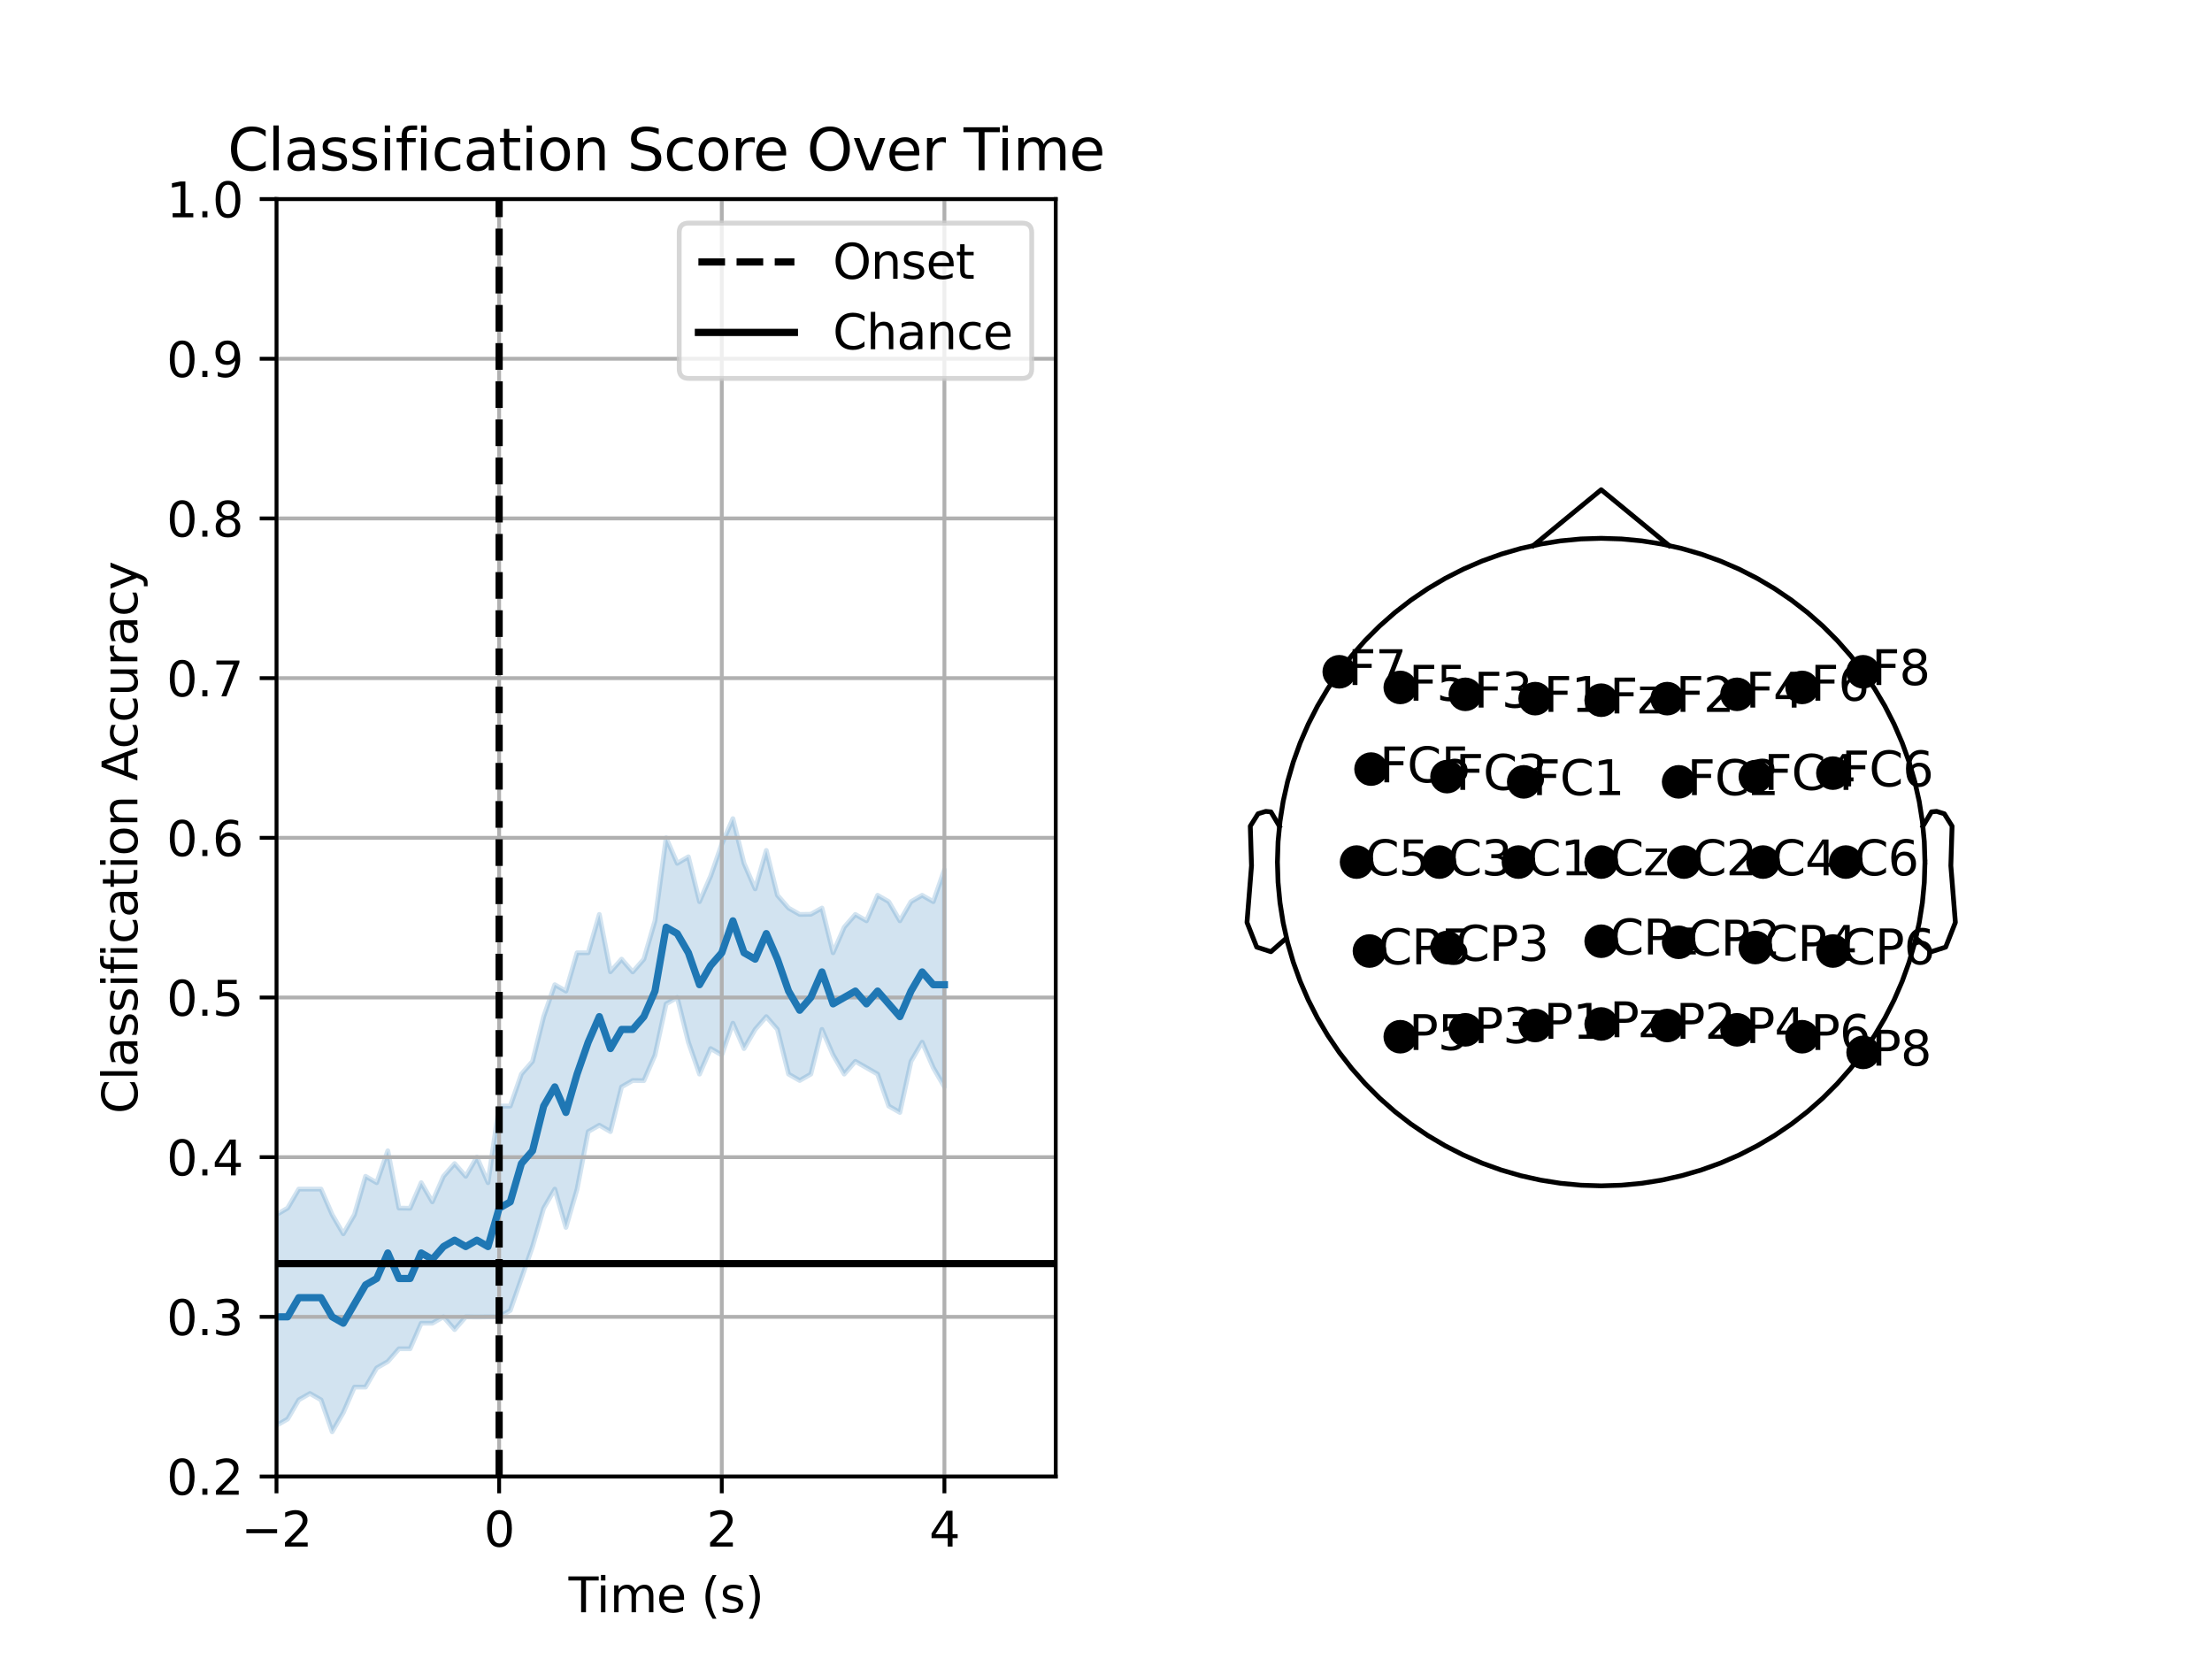 <?xml version="1.0" encoding="utf-8" standalone="no"?>
<!DOCTYPE svg PUBLIC "-//W3C//DTD SVG 1.1//EN"
  "http://www.w3.org/Graphics/SVG/1.1/DTD/svg11.dtd">
<svg xmlns:xlink="http://www.w3.org/1999/xlink" width="460.8pt" height="345.6pt" viewBox="0 0 460.8 345.6" xmlns="http://www.w3.org/2000/svg" version="1.1">
 <defs>
  <style type="text/css">*{stroke-linejoin: round; stroke-linecap: butt}</style>
 </defs>
 <g id="figure_1">
  <g id="patch_1">
   <path d="M 0 345.6 
L 460.8 345.6 
L 460.8 0 
L 0 0 
z
" style="fill: #ffffff"/>
  </g>
  <g id="axes_1">
   <g id="patch_2">
    <path d="M 57.6 307.584 
L 219.927 307.584 
L 219.927 41.472 
L 57.6 41.472 
z
" style="fill: #ffffff"/>
   </g>
   <g id="PolyCollection_1">
    <defs>
     <path id="m02651372d1" d="M 57.6 -92.569 
L 57.6 -48.66 
L 59.919 -49.991 
L 62.238 -53.983 
L 64.557 -55.313 
L 66.876 -53.983 
L 69.195 -47.33 
L 71.514 -51.322 
L 73.833 -56.644 
L 76.152 -56.644 
L 78.471 -60.636 
L 80.79 -61.966 
L 83.109 -64.627 
L 85.428 -64.627 
L 87.746 -69.949 
L 90.065 -69.949 
L 92.384 -71.28 
L 94.703 -68.619 
L 97.022 -71.28 
L 99.341 -71.247 
L 101.66 -71.28 
L 103.979 -71.28 
L 106.298 -72.611 
L 108.617 -79.263 
L 110.936 -85.916 
L 113.255 -93.9 
L 115.574 -97.891 
L 117.893 -89.908 
L 120.212 -97.858 
L 122.531 -109.866 
L 124.85 -111.197 
L 127.169 -109.866 
L 129.488 -119.18 
L 131.807 -120.511 
L 134.126 -120.477 
L 136.445 -125.8 
L 138.764 -136.477 
L 141.083 -137.808 
L 143.402 -128.494 
L 145.721 -121.841 
L 148.039 -127.164 
L 150.358 -125.833 
L 152.677 -132.452 
L 154.996 -127.164 
L 157.315 -131.155 
L 159.634 -133.816 
L 161.953 -131.155 
L 164.272 -121.841 
L 166.591 -120.511 
L 168.91 -121.841 
L 171.229 -131.155 
L 173.548 -125.833 
L 175.867 -121.841 
L 178.186 -124.502 
L 180.505 -123.172 
L 182.824 -121.841 
L 185.143 -115.188 
L 187.462 -113.858 
L 189.781 -124.502 
L 192.1 -128.494 
L 194.419 -123.172 
L 196.738 -119.18 
L 196.738 -164.419 
L 196.738 -164.419 
L 194.419 -157.766 
L 192.1 -159.097 
L 189.781 -157.766 
L 187.462 -153.775 
L 185.143 -157.766 
L 182.824 -159.097 
L 180.505 -153.775 
L 178.186 -155.105 
L 175.867 -152.444 
L 173.548 -147.122 
L 171.229 -156.436 
L 168.91 -155.139 
L 166.591 -155.105 
L 164.272 -156.436 
L 161.953 -159.097 
L 159.634 -168.444 
L 157.315 -160.428 
L 154.996 -165.75 
L 152.677 -175.064 
L 150.358 -169.741 
L 148.039 -163.089 
L 145.721 -157.766 
L 143.402 -167.114 
L 141.083 -165.75 
L 138.764 -171.072 
L 136.445 -153.775 
L 134.126 -145.791 
L 131.807 -143.13 
L 129.488 -145.791 
L 127.169 -143.164 
L 124.85 -155.105 
L 122.531 -147.122 
L 120.212 -147.122 
L 117.893 -139.139 
L 115.574 -140.469 
L 113.255 -133.816 
L 110.936 -124.502 
L 108.617 -121.841 
L 106.298 -115.188 
L 103.979 -115.188 
L 101.66 -99.222 
L 99.341 -104.544 
L 97.022 -100.552 
L 94.703 -103.213 
L 92.384 -100.552 
L 90.065 -95.23 
L 87.746 -99.222 
L 85.428 -93.9 
L 83.109 -93.933 
L 80.79 -105.875 
L 78.471 -99.222 
L 76.152 -100.552 
L 73.833 -92.569 
L 71.514 -88.577 
L 69.195 -92.569 
L 66.876 -97.891 
L 64.557 -97.891 
L 62.238 -97.891 
L 59.919 -93.933 
L 57.6 -92.569 
z
" style="stroke: #1f77b4; stroke-opacity: 0.2"/>
    </defs>
    <g clip-path="url(#pc9d5ae686e)">
     <use xlink:href="#m02651372d1" x="0" y="345.6" style="fill: #1f77b4; fill-opacity: 0.2; stroke: #1f77b4; stroke-opacity: 0.2"/>
    </g>
   </g>
   <g id="matplotlib.axis_1">
    <g id="xtick_1">
     <g id="line2d_1">
      <path d="M 57.6 307.584 
L 57.6 41.472 
" clip-path="url(#pc9d5ae686e)" style="fill: none; stroke: #b0b0b0; stroke-width: 0.8; stroke-linecap: square"/>
     </g>
     <g id="line2d_2">
      <defs>
       <path id="m541cf67542" d="M 0 0 
L 0 3.5 
" style="stroke: #000000; stroke-width: 0.8"/>
      </defs>
      <g>
       <use xlink:href="#m541cf67542" x="57.6" y="307.584" style="stroke: #000000; stroke-width: 0.8"/>
      </g>
     </g>
     <g id="text_1">
      <!-- −2 -->
      <g transform="translate(50.229 322.182) scale(0.1 -0.1)">
       <defs>
        <path id="DejaVuSans-2212" d="M 678 2272 
L 4684 2272 
L 4684 1741 
L 678 1741 
L 678 2272 
z
" transform="scale(0.016)"/>
        <path id="DejaVuSans-32" d="M 1228 531 
L 3431 531 
L 3431 0 
L 469 0 
L 469 531 
Q 828 903 1448 1529 
Q 2069 2156 2228 2338 
Q 2531 2678 2651 2914 
Q 2772 3150 2772 3378 
Q 2772 3750 2511 3984 
Q 2250 4219 1831 4219 
Q 1534 4219 1204 4116 
Q 875 4013 500 3803 
L 500 4441 
Q 881 4594 1212 4672 
Q 1544 4750 1819 4750 
Q 2544 4750 2975 4387 
Q 3406 4025 3406 3419 
Q 3406 3131 3298 2873 
Q 3191 2616 2906 2266 
Q 2828 2175 2409 1742 
Q 1991 1309 1228 531 
z
" transform="scale(0.016)"/>
       </defs>
       <use xlink:href="#DejaVuSans-2212"/>
       <use xlink:href="#DejaVuSans-32" x="83.789"/>
      </g>
     </g>
    </g>
    <g id="xtick_2">
     <g id="line2d_3">
      <path d="M 103.979 307.584 
L 103.979 41.472 
" clip-path="url(#pc9d5ae686e)" style="fill: none; stroke: #b0b0b0; stroke-width: 0.8; stroke-linecap: square"/>
     </g>
     <g id="line2d_4">
      <g>
       <use xlink:href="#m541cf67542" x="103.979" y="307.584" style="stroke: #000000; stroke-width: 0.8"/>
      </g>
     </g>
     <g id="text_2">
      <!-- 0 -->
      <g transform="translate(100.798 322.182) scale(0.1 -0.1)">
       <defs>
        <path id="DejaVuSans-30" d="M 2034 4250 
Q 1547 4250 1301 3770 
Q 1056 3291 1056 2328 
Q 1056 1369 1301 889 
Q 1547 409 2034 409 
Q 2525 409 2770 889 
Q 3016 1369 3016 2328 
Q 3016 3291 2770 3770 
Q 2525 4250 2034 4250 
z
M 2034 4750 
Q 2819 4750 3233 4129 
Q 3647 3509 3647 2328 
Q 3647 1150 3233 529 
Q 2819 -91 2034 -91 
Q 1250 -91 836 529 
Q 422 1150 422 2328 
Q 422 3509 836 4129 
Q 1250 4750 2034 4750 
z
" transform="scale(0.016)"/>
       </defs>
       <use xlink:href="#DejaVuSans-30"/>
      </g>
     </g>
    </g>
    <g id="xtick_3">
     <g id="line2d_5">
      <path d="M 150.358 307.584 
L 150.358 41.472 
" clip-path="url(#pc9d5ae686e)" style="fill: none; stroke: #b0b0b0; stroke-width: 0.8; stroke-linecap: square"/>
     </g>
     <g id="line2d_6">
      <g>
       <use xlink:href="#m541cf67542" x="150.358" y="307.584" style="stroke: #000000; stroke-width: 0.8"/>
      </g>
     </g>
     <g id="text_3">
      <!-- 2 -->
      <g transform="translate(147.177 322.182) scale(0.1 -0.1)">
       <use xlink:href="#DejaVuSans-32"/>
      </g>
     </g>
    </g>
    <g id="xtick_4">
     <g id="line2d_7">
      <path d="M 196.738 307.584 
L 196.738 41.472 
" clip-path="url(#pc9d5ae686e)" style="fill: none; stroke: #b0b0b0; stroke-width: 0.8; stroke-linecap: square"/>
     </g>
     <g id="line2d_8">
      <g>
       <use xlink:href="#m541cf67542" x="196.738" y="307.584" style="stroke: #000000; stroke-width: 0.8"/>
      </g>
     </g>
     <g id="text_4">
      <!-- 4 -->
      <g transform="translate(193.556 322.182) scale(0.1 -0.1)">
       <defs>
        <path id="DejaVuSans-34" d="M 2419 4116 
L 825 1625 
L 2419 1625 
L 2419 4116 
z
M 2253 4666 
L 3047 4666 
L 3047 1625 
L 3713 1625 
L 3713 1100 
L 3047 1100 
L 3047 0 
L 2419 0 
L 2419 1100 
L 313 1100 
L 313 1709 
L 2253 4666 
z
" transform="scale(0.016)"/>
       </defs>
       <use xlink:href="#DejaVuSans-34"/>
      </g>
     </g>
    </g>
    <g id="text_5">
     <!-- Time (s) -->
     <g transform="translate(118.435 335.861) scale(0.1 -0.1)">
      <defs>
       <path id="DejaVuSans-54" d="M -19 4666 
L 3928 4666 
L 3928 4134 
L 2272 4134 
L 2272 0 
L 1638 0 
L 1638 4134 
L -19 4134 
L -19 4666 
z
" transform="scale(0.016)"/>
       <path id="DejaVuSans-69" d="M 603 3500 
L 1178 3500 
L 1178 0 
L 603 0 
L 603 3500 
z
M 603 4863 
L 1178 4863 
L 1178 4134 
L 603 4134 
L 603 4863 
z
" transform="scale(0.016)"/>
       <path id="DejaVuSans-6d" d="M 3328 2828 
Q 3544 3216 3844 3400 
Q 4144 3584 4550 3584 
Q 5097 3584 5394 3201 
Q 5691 2819 5691 2113 
L 5691 0 
L 5113 0 
L 5113 2094 
Q 5113 2597 4934 2840 
Q 4756 3084 4391 3084 
Q 3944 3084 3684 2787 
Q 3425 2491 3425 1978 
L 3425 0 
L 2847 0 
L 2847 2094 
Q 2847 2600 2669 2842 
Q 2491 3084 2119 3084 
Q 1678 3084 1418 2786 
Q 1159 2488 1159 1978 
L 1159 0 
L 581 0 
L 581 3500 
L 1159 3500 
L 1159 2956 
Q 1356 3278 1631 3431 
Q 1906 3584 2284 3584 
Q 2666 3584 2933 3390 
Q 3200 3197 3328 2828 
z
" transform="scale(0.016)"/>
       <path id="DejaVuSans-65" d="M 3597 1894 
L 3597 1613 
L 953 1613 
Q 991 1019 1311 708 
Q 1631 397 2203 397 
Q 2534 397 2845 478 
Q 3156 559 3463 722 
L 3463 178 
Q 3153 47 2828 -22 
Q 2503 -91 2169 -91 
Q 1331 -91 842 396 
Q 353 884 353 1716 
Q 353 2575 817 3079 
Q 1281 3584 2069 3584 
Q 2775 3584 3186 3129 
Q 3597 2675 3597 1894 
z
M 3022 2063 
Q 3016 2534 2758 2815 
Q 2500 3097 2075 3097 
Q 1594 3097 1305 2825 
Q 1016 2553 972 2059 
L 3022 2063 
z
" transform="scale(0.016)"/>
       <path id="DejaVuSans-20" transform="scale(0.016)"/>
       <path id="DejaVuSans-28" d="M 1984 4856 
Q 1566 4138 1362 3434 
Q 1159 2731 1159 2009 
Q 1159 1288 1364 580 
Q 1569 -128 1984 -844 
L 1484 -844 
Q 1016 -109 783 600 
Q 550 1309 550 2009 
Q 550 2706 781 3412 
Q 1013 4119 1484 4856 
L 1984 4856 
z
" transform="scale(0.016)"/>
       <path id="DejaVuSans-73" d="M 2834 3397 
L 2834 2853 
Q 2591 2978 2328 3040 
Q 2066 3103 1784 3103 
Q 1356 3103 1142 2972 
Q 928 2841 928 2578 
Q 928 2378 1081 2264 
Q 1234 2150 1697 2047 
L 1894 2003 
Q 2506 1872 2764 1633 
Q 3022 1394 3022 966 
Q 3022 478 2636 193 
Q 2250 -91 1575 -91 
Q 1294 -91 989 -36 
Q 684 19 347 128 
L 347 722 
Q 666 556 975 473 
Q 1284 391 1588 391 
Q 1994 391 2212 530 
Q 2431 669 2431 922 
Q 2431 1156 2273 1281 
Q 2116 1406 1581 1522 
L 1381 1569 
Q 847 1681 609 1914 
Q 372 2147 372 2553 
Q 372 3047 722 3315 
Q 1072 3584 1716 3584 
Q 2034 3584 2315 3537 
Q 2597 3491 2834 3397 
z
" transform="scale(0.016)"/>
       <path id="DejaVuSans-29" d="M 513 4856 
L 1013 4856 
Q 1481 4119 1714 3412 
Q 1947 2706 1947 2009 
Q 1947 1309 1714 600 
Q 1481 -109 1013 -844 
L 513 -844 
Q 928 -128 1133 580 
Q 1338 1288 1338 2009 
Q 1338 2731 1133 3434 
Q 928 4138 513 4856 
z
" transform="scale(0.016)"/>
      </defs>
      <use xlink:href="#DejaVuSans-54"/>
      <use xlink:href="#DejaVuSans-69" x="57.959"/>
      <use xlink:href="#DejaVuSans-6d" x="85.742"/>
      <use xlink:href="#DejaVuSans-65" x="183.154"/>
      <use xlink:href="#DejaVuSans-20" x="244.678"/>
      <use xlink:href="#DejaVuSans-28" x="276.465"/>
      <use xlink:href="#DejaVuSans-73" x="315.479"/>
      <use xlink:href="#DejaVuSans-29" x="367.578"/>
     </g>
    </g>
   </g>
   <g id="matplotlib.axis_2">
    <g id="ytick_1">
     <g id="line2d_9">
      <path d="M 57.6 307.584 
L 219.927 307.584 
" clip-path="url(#pc9d5ae686e)" style="fill: none; stroke: #b0b0b0; stroke-width: 0.8; stroke-linecap: square"/>
     </g>
     <g id="line2d_10">
      <defs>
       <path id="ma4d0a06bf5" d="M 0 0 
L -3.5 0 
" style="stroke: #000000; stroke-width: 0.8"/>
      </defs>
      <g>
       <use xlink:href="#ma4d0a06bf5" x="57.6" y="307.584" style="stroke: #000000; stroke-width: 0.8"/>
      </g>
     </g>
     <g id="text_6">
      <!-- 0.2 -->
      <g transform="translate(34.697 311.383) scale(0.1 -0.1)">
       <defs>
        <path id="DejaVuSans-2e" d="M 684 794 
L 1344 794 
L 1344 0 
L 684 0 
L 684 794 
z
" transform="scale(0.016)"/>
       </defs>
       <use xlink:href="#DejaVuSans-30"/>
       <use xlink:href="#DejaVuSans-2e" x="63.623"/>
       <use xlink:href="#DejaVuSans-32" x="95.41"/>
      </g>
     </g>
    </g>
    <g id="ytick_2">
     <g id="line2d_11">
      <path d="M 57.6 274.32 
L 219.927 274.32 
" clip-path="url(#pc9d5ae686e)" style="fill: none; stroke: #b0b0b0; stroke-width: 0.8; stroke-linecap: square"/>
     </g>
     <g id="line2d_12">
      <g>
       <use xlink:href="#ma4d0a06bf5" x="57.6" y="274.32" style="stroke: #000000; stroke-width: 0.8"/>
      </g>
     </g>
     <g id="text_7">
      <!-- 0.3 -->
      <g transform="translate(34.697 278.119) scale(0.1 -0.1)">
       <defs>
        <path id="DejaVuSans-33" d="M 2597 2516 
Q 3050 2419 3304 2112 
Q 3559 1806 3559 1356 
Q 3559 666 3084 287 
Q 2609 -91 1734 -91 
Q 1441 -91 1130 -33 
Q 819 25 488 141 
L 488 750 
Q 750 597 1062 519 
Q 1375 441 1716 441 
Q 2309 441 2620 675 
Q 2931 909 2931 1356 
Q 2931 1769 2642 2001 
Q 2353 2234 1838 2234 
L 1294 2234 
L 1294 2753 
L 1863 2753 
Q 2328 2753 2575 2939 
Q 2822 3125 2822 3475 
Q 2822 3834 2567 4026 
Q 2313 4219 1838 4219 
Q 1578 4219 1281 4162 
Q 984 4106 628 3988 
L 628 4550 
Q 988 4650 1302 4700 
Q 1616 4750 1894 4750 
Q 2613 4750 3031 4423 
Q 3450 4097 3450 3541 
Q 3450 3153 3228 2886 
Q 3006 2619 2597 2516 
z
" transform="scale(0.016)"/>
       </defs>
       <use xlink:href="#DejaVuSans-30"/>
       <use xlink:href="#DejaVuSans-2e" x="63.623"/>
       <use xlink:href="#DejaVuSans-33" x="95.41"/>
      </g>
     </g>
    </g>
    <g id="ytick_3">
     <g id="line2d_13">
      <path d="M 57.6 241.056 
L 219.927 241.056 
" clip-path="url(#pc9d5ae686e)" style="fill: none; stroke: #b0b0b0; stroke-width: 0.8; stroke-linecap: square"/>
     </g>
     <g id="line2d_14">
      <g>
       <use xlink:href="#ma4d0a06bf5" x="57.6" y="241.056" style="stroke: #000000; stroke-width: 0.8"/>
      </g>
     </g>
     <g id="text_8">
      <!-- 0.4 -->
      <g transform="translate(34.697 244.855) scale(0.1 -0.1)">
       <use xlink:href="#DejaVuSans-30"/>
       <use xlink:href="#DejaVuSans-2e" x="63.623"/>
       <use xlink:href="#DejaVuSans-34" x="95.41"/>
      </g>
     </g>
    </g>
    <g id="ytick_4">
     <g id="line2d_15">
      <path d="M 57.6 207.792 
L 219.927 207.792 
" clip-path="url(#pc9d5ae686e)" style="fill: none; stroke: #b0b0b0; stroke-width: 0.8; stroke-linecap: square"/>
     </g>
     <g id="line2d_16">
      <g>
       <use xlink:href="#ma4d0a06bf5" x="57.6" y="207.792" style="stroke: #000000; stroke-width: 0.8"/>
      </g>
     </g>
     <g id="text_9">
      <!-- 0.5 -->
      <g transform="translate(34.697 211.591) scale(0.1 -0.1)">
       <defs>
        <path id="DejaVuSans-35" d="M 691 4666 
L 3169 4666 
L 3169 4134 
L 1269 4134 
L 1269 2991 
Q 1406 3038 1543 3061 
Q 1681 3084 1819 3084 
Q 2600 3084 3056 2656 
Q 3513 2228 3513 1497 
Q 3513 744 3044 326 
Q 2575 -91 1722 -91 
Q 1428 -91 1123 -41 
Q 819 9 494 109 
L 494 744 
Q 775 591 1075 516 
Q 1375 441 1709 441 
Q 2250 441 2565 725 
Q 2881 1009 2881 1497 
Q 2881 1984 2565 2268 
Q 2250 2553 1709 2553 
Q 1456 2553 1204 2497 
Q 953 2441 691 2322 
L 691 4666 
z
" transform="scale(0.016)"/>
       </defs>
       <use xlink:href="#DejaVuSans-30"/>
       <use xlink:href="#DejaVuSans-2e" x="63.623"/>
       <use xlink:href="#DejaVuSans-35" x="95.41"/>
      </g>
     </g>
    </g>
    <g id="ytick_5">
     <g id="line2d_17">
      <path d="M 57.6 174.528 
L 219.927 174.528 
" clip-path="url(#pc9d5ae686e)" style="fill: none; stroke: #b0b0b0; stroke-width: 0.8; stroke-linecap: square"/>
     </g>
     <g id="line2d_18">
      <g>
       <use xlink:href="#ma4d0a06bf5" x="57.6" y="174.528" style="stroke: #000000; stroke-width: 0.8"/>
      </g>
     </g>
     <g id="text_10">
      <!-- 0.6 -->
      <g transform="translate(34.697 178.327) scale(0.1 -0.1)">
       <defs>
        <path id="DejaVuSans-36" d="M 2113 2584 
Q 1688 2584 1439 2293 
Q 1191 2003 1191 1497 
Q 1191 994 1439 701 
Q 1688 409 2113 409 
Q 2538 409 2786 701 
Q 3034 994 3034 1497 
Q 3034 2003 2786 2293 
Q 2538 2584 2113 2584 
z
M 3366 4563 
L 3366 3988 
Q 3128 4100 2886 4159 
Q 2644 4219 2406 4219 
Q 1781 4219 1451 3797 
Q 1122 3375 1075 2522 
Q 1259 2794 1537 2939 
Q 1816 3084 2150 3084 
Q 2853 3084 3261 2657 
Q 3669 2231 3669 1497 
Q 3669 778 3244 343 
Q 2819 -91 2113 -91 
Q 1303 -91 875 529 
Q 447 1150 447 2328 
Q 447 3434 972 4092 
Q 1497 4750 2381 4750 
Q 2619 4750 2861 4703 
Q 3103 4656 3366 4563 
z
" transform="scale(0.016)"/>
       </defs>
       <use xlink:href="#DejaVuSans-30"/>
       <use xlink:href="#DejaVuSans-2e" x="63.623"/>
       <use xlink:href="#DejaVuSans-36" x="95.41"/>
      </g>
     </g>
    </g>
    <g id="ytick_6">
     <g id="line2d_19">
      <path d="M 57.6 141.264 
L 219.927 141.264 
" clip-path="url(#pc9d5ae686e)" style="fill: none; stroke: #b0b0b0; stroke-width: 0.8; stroke-linecap: square"/>
     </g>
     <g id="line2d_20">
      <g>
       <use xlink:href="#ma4d0a06bf5" x="57.6" y="141.264" style="stroke: #000000; stroke-width: 0.8"/>
      </g>
     </g>
     <g id="text_11">
      <!-- 0.7 -->
      <g transform="translate(34.697 145.063) scale(0.1 -0.1)">
       <defs>
        <path id="DejaVuSans-37" d="M 525 4666 
L 3525 4666 
L 3525 4397 
L 1831 0 
L 1172 0 
L 2766 4134 
L 525 4134 
L 525 4666 
z
" transform="scale(0.016)"/>
       </defs>
       <use xlink:href="#DejaVuSans-30"/>
       <use xlink:href="#DejaVuSans-2e" x="63.623"/>
       <use xlink:href="#DejaVuSans-37" x="95.41"/>
      </g>
     </g>
    </g>
    <g id="ytick_7">
     <g id="line2d_21">
      <path d="M 57.6 108 
L 219.927 108 
" clip-path="url(#pc9d5ae686e)" style="fill: none; stroke: #b0b0b0; stroke-width: 0.8; stroke-linecap: square"/>
     </g>
     <g id="line2d_22">
      <g>
       <use xlink:href="#ma4d0a06bf5" x="57.6" y="108" style="stroke: #000000; stroke-width: 0.8"/>
      </g>
     </g>
     <g id="text_12">
      <!-- 0.8 -->
      <g transform="translate(34.697 111.799) scale(0.1 -0.1)">
       <defs>
        <path id="DejaVuSans-38" d="M 2034 2216 
Q 1584 2216 1326 1975 
Q 1069 1734 1069 1313 
Q 1069 891 1326 650 
Q 1584 409 2034 409 
Q 2484 409 2743 651 
Q 3003 894 3003 1313 
Q 3003 1734 2745 1975 
Q 2488 2216 2034 2216 
z
M 1403 2484 
Q 997 2584 770 2862 
Q 544 3141 544 3541 
Q 544 4100 942 4425 
Q 1341 4750 2034 4750 
Q 2731 4750 3128 4425 
Q 3525 4100 3525 3541 
Q 3525 3141 3298 2862 
Q 3072 2584 2669 2484 
Q 3125 2378 3379 2068 
Q 3634 1759 3634 1313 
Q 3634 634 3220 271 
Q 2806 -91 2034 -91 
Q 1263 -91 848 271 
Q 434 634 434 1313 
Q 434 1759 690 2068 
Q 947 2378 1403 2484 
z
M 1172 3481 
Q 1172 3119 1398 2916 
Q 1625 2713 2034 2713 
Q 2441 2713 2670 2916 
Q 2900 3119 2900 3481 
Q 2900 3844 2670 4047 
Q 2441 4250 2034 4250 
Q 1625 4250 1398 4047 
Q 1172 3844 1172 3481 
z
" transform="scale(0.016)"/>
       </defs>
       <use xlink:href="#DejaVuSans-30"/>
       <use xlink:href="#DejaVuSans-2e" x="63.623"/>
       <use xlink:href="#DejaVuSans-38" x="95.41"/>
      </g>
     </g>
    </g>
    <g id="ytick_8">
     <g id="line2d_23">
      <path d="M 57.6 74.736 
L 219.927 74.736 
" clip-path="url(#pc9d5ae686e)" style="fill: none; stroke: #b0b0b0; stroke-width: 0.8; stroke-linecap: square"/>
     </g>
     <g id="line2d_24">
      <g>
       <use xlink:href="#ma4d0a06bf5" x="57.6" y="74.736" style="stroke: #000000; stroke-width: 0.8"/>
      </g>
     </g>
     <g id="text_13">
      <!-- 0.9 -->
      <g transform="translate(34.697 78.535) scale(0.1 -0.1)">
       <defs>
        <path id="DejaVuSans-39" d="M 703 97 
L 703 672 
Q 941 559 1184 500 
Q 1428 441 1663 441 
Q 2288 441 2617 861 
Q 2947 1281 2994 2138 
Q 2813 1869 2534 1725 
Q 2256 1581 1919 1581 
Q 1219 1581 811 2004 
Q 403 2428 403 3163 
Q 403 3881 828 4315 
Q 1253 4750 1959 4750 
Q 2769 4750 3195 4129 
Q 3622 3509 3622 2328 
Q 3622 1225 3098 567 
Q 2575 -91 1691 -91 
Q 1453 -91 1209 -44 
Q 966 3 703 97 
z
M 1959 2075 
Q 2384 2075 2632 2365 
Q 2881 2656 2881 3163 
Q 2881 3666 2632 3958 
Q 2384 4250 1959 4250 
Q 1534 4250 1286 3958 
Q 1038 3666 1038 3163 
Q 1038 2656 1286 2365 
Q 1534 2075 1959 2075 
z
" transform="scale(0.016)"/>
       </defs>
       <use xlink:href="#DejaVuSans-30"/>
       <use xlink:href="#DejaVuSans-2e" x="63.623"/>
       <use xlink:href="#DejaVuSans-39" x="95.41"/>
      </g>
     </g>
    </g>
    <g id="ytick_9">
     <g id="line2d_25">
      <path d="M 57.6 41.472 
L 219.927 41.472 
" clip-path="url(#pc9d5ae686e)" style="fill: none; stroke: #b0b0b0; stroke-width: 0.8; stroke-linecap: square"/>
     </g>
     <g id="line2d_26">
      <g>
       <use xlink:href="#ma4d0a06bf5" x="57.6" y="41.472" style="stroke: #000000; stroke-width: 0.8"/>
      </g>
     </g>
     <g id="text_14">
      <!-- 1.0 -->
      <g transform="translate(34.697 45.271) scale(0.1 -0.1)">
       <defs>
        <path id="DejaVuSans-31" d="M 794 531 
L 1825 531 
L 1825 4091 
L 703 3866 
L 703 4441 
L 1819 4666 
L 2450 4666 
L 2450 531 
L 3481 531 
L 3481 0 
L 794 0 
L 794 531 
z
" transform="scale(0.016)"/>
       </defs>
       <use xlink:href="#DejaVuSans-31"/>
       <use xlink:href="#DejaVuSans-2e" x="63.623"/>
       <use xlink:href="#DejaVuSans-30" x="95.41"/>
      </g>
     </g>
    </g>
    <g id="text_15">
     <!-- Classification Accuracy -->
     <g transform="translate(28.617 232.028) rotate(-90) scale(0.1 -0.1)">
      <defs>
       <path id="DejaVuSans-43" d="M 4122 4306 
L 4122 3641 
Q 3803 3938 3442 4084 
Q 3081 4231 2675 4231 
Q 1875 4231 1450 3742 
Q 1025 3253 1025 2328 
Q 1025 1406 1450 917 
Q 1875 428 2675 428 
Q 3081 428 3442 575 
Q 3803 722 4122 1019 
L 4122 359 
Q 3791 134 3420 21 
Q 3050 -91 2638 -91 
Q 1578 -91 968 557 
Q 359 1206 359 2328 
Q 359 3453 968 4101 
Q 1578 4750 2638 4750 
Q 3056 4750 3426 4639 
Q 3797 4528 4122 4306 
z
" transform="scale(0.016)"/>
       <path id="DejaVuSans-6c" d="M 603 4863 
L 1178 4863 
L 1178 0 
L 603 0 
L 603 4863 
z
" transform="scale(0.016)"/>
       <path id="DejaVuSans-61" d="M 2194 1759 
Q 1497 1759 1228 1600 
Q 959 1441 959 1056 
Q 959 750 1161 570 
Q 1363 391 1709 391 
Q 2188 391 2477 730 
Q 2766 1069 2766 1631 
L 2766 1759 
L 2194 1759 
z
M 3341 1997 
L 3341 0 
L 2766 0 
L 2766 531 
Q 2569 213 2275 61 
Q 1981 -91 1556 -91 
Q 1019 -91 701 211 
Q 384 513 384 1019 
Q 384 1609 779 1909 
Q 1175 2209 1959 2209 
L 2766 2209 
L 2766 2266 
Q 2766 2663 2505 2880 
Q 2244 3097 1772 3097 
Q 1472 3097 1187 3025 
Q 903 2953 641 2809 
L 641 3341 
Q 956 3463 1253 3523 
Q 1550 3584 1831 3584 
Q 2591 3584 2966 3190 
Q 3341 2797 3341 1997 
z
" transform="scale(0.016)"/>
       <path id="DejaVuSans-66" d="M 2375 4863 
L 2375 4384 
L 1825 4384 
Q 1516 4384 1395 4259 
Q 1275 4134 1275 3809 
L 1275 3500 
L 2222 3500 
L 2222 3053 
L 1275 3053 
L 1275 0 
L 697 0 
L 697 3053 
L 147 3053 
L 147 3500 
L 697 3500 
L 697 3744 
Q 697 4328 969 4595 
Q 1241 4863 1831 4863 
L 2375 4863 
z
" transform="scale(0.016)"/>
       <path id="DejaVuSans-63" d="M 3122 3366 
L 3122 2828 
Q 2878 2963 2633 3030 
Q 2388 3097 2138 3097 
Q 1578 3097 1268 2742 
Q 959 2388 959 1747 
Q 959 1106 1268 751 
Q 1578 397 2138 397 
Q 2388 397 2633 464 
Q 2878 531 3122 666 
L 3122 134 
Q 2881 22 2623 -34 
Q 2366 -91 2075 -91 
Q 1284 -91 818 406 
Q 353 903 353 1747 
Q 353 2603 823 3093 
Q 1294 3584 2113 3584 
Q 2378 3584 2631 3529 
Q 2884 3475 3122 3366 
z
" transform="scale(0.016)"/>
       <path id="DejaVuSans-74" d="M 1172 4494 
L 1172 3500 
L 2356 3500 
L 2356 3053 
L 1172 3053 
L 1172 1153 
Q 1172 725 1289 603 
Q 1406 481 1766 481 
L 2356 481 
L 2356 0 
L 1766 0 
Q 1100 0 847 248 
Q 594 497 594 1153 
L 594 3053 
L 172 3053 
L 172 3500 
L 594 3500 
L 594 4494 
L 1172 4494 
z
" transform="scale(0.016)"/>
       <path id="DejaVuSans-6f" d="M 1959 3097 
Q 1497 3097 1228 2736 
Q 959 2375 959 1747 
Q 959 1119 1226 758 
Q 1494 397 1959 397 
Q 2419 397 2687 759 
Q 2956 1122 2956 1747 
Q 2956 2369 2687 2733 
Q 2419 3097 1959 3097 
z
M 1959 3584 
Q 2709 3584 3137 3096 
Q 3566 2609 3566 1747 
Q 3566 888 3137 398 
Q 2709 -91 1959 -91 
Q 1206 -91 779 398 
Q 353 888 353 1747 
Q 353 2609 779 3096 
Q 1206 3584 1959 3584 
z
" transform="scale(0.016)"/>
       <path id="DejaVuSans-6e" d="M 3513 2113 
L 3513 0 
L 2938 0 
L 2938 2094 
Q 2938 2591 2744 2837 
Q 2550 3084 2163 3084 
Q 1697 3084 1428 2787 
Q 1159 2491 1159 1978 
L 1159 0 
L 581 0 
L 581 3500 
L 1159 3500 
L 1159 2956 
Q 1366 3272 1645 3428 
Q 1925 3584 2291 3584 
Q 2894 3584 3203 3211 
Q 3513 2838 3513 2113 
z
" transform="scale(0.016)"/>
       <path id="DejaVuSans-41" d="M 2188 4044 
L 1331 1722 
L 3047 1722 
L 2188 4044 
z
M 1831 4666 
L 2547 4666 
L 4325 0 
L 3669 0 
L 3244 1197 
L 1141 1197 
L 716 0 
L 50 0 
L 1831 4666 
z
" transform="scale(0.016)"/>
       <path id="DejaVuSans-75" d="M 544 1381 
L 544 3500 
L 1119 3500 
L 1119 1403 
Q 1119 906 1312 657 
Q 1506 409 1894 409 
Q 2359 409 2629 706 
Q 2900 1003 2900 1516 
L 2900 3500 
L 3475 3500 
L 3475 0 
L 2900 0 
L 2900 538 
Q 2691 219 2414 64 
Q 2138 -91 1772 -91 
Q 1169 -91 856 284 
Q 544 659 544 1381 
z
M 1991 3584 
L 1991 3584 
z
" transform="scale(0.016)"/>
       <path id="DejaVuSans-72" d="M 2631 2963 
Q 2534 3019 2420 3045 
Q 2306 3072 2169 3072 
Q 1681 3072 1420 2755 
Q 1159 2438 1159 1844 
L 1159 0 
L 581 0 
L 581 3500 
L 1159 3500 
L 1159 2956 
Q 1341 3275 1631 3429 
Q 1922 3584 2338 3584 
Q 2397 3584 2469 3576 
Q 2541 3569 2628 3553 
L 2631 2963 
z
" transform="scale(0.016)"/>
       <path id="DejaVuSans-79" d="M 2059 -325 
Q 1816 -950 1584 -1140 
Q 1353 -1331 966 -1331 
L 506 -1331 
L 506 -850 
L 844 -850 
Q 1081 -850 1212 -737 
Q 1344 -625 1503 -206 
L 1606 56 
L 191 3500 
L 800 3500 
L 1894 763 
L 2988 3500 
L 3597 3500 
L 2059 -325 
z
" transform="scale(0.016)"/>
      </defs>
      <use xlink:href="#DejaVuSans-43"/>
      <use xlink:href="#DejaVuSans-6c" x="69.824"/>
      <use xlink:href="#DejaVuSans-61" x="97.607"/>
      <use xlink:href="#DejaVuSans-73" x="158.887"/>
      <use xlink:href="#DejaVuSans-73" x="210.986"/>
      <use xlink:href="#DejaVuSans-69" x="263.086"/>
      <use xlink:href="#DejaVuSans-66" x="290.869"/>
      <use xlink:href="#DejaVuSans-69" x="326.074"/>
      <use xlink:href="#DejaVuSans-63" x="353.857"/>
      <use xlink:href="#DejaVuSans-61" x="408.838"/>
      <use xlink:href="#DejaVuSans-74" x="470.117"/>
      <use xlink:href="#DejaVuSans-69" x="509.326"/>
      <use xlink:href="#DejaVuSans-6f" x="537.109"/>
      <use xlink:href="#DejaVuSans-6e" x="598.291"/>
      <use xlink:href="#DejaVuSans-20" x="661.67"/>
      <use xlink:href="#DejaVuSans-41" x="693.457"/>
      <use xlink:href="#DejaVuSans-63" x="760.115"/>
      <use xlink:href="#DejaVuSans-63" x="815.096"/>
      <use xlink:href="#DejaVuSans-75" x="870.076"/>
      <use xlink:href="#DejaVuSans-72" x="933.455"/>
      <use xlink:href="#DejaVuSans-61" x="974.568"/>
      <use xlink:href="#DejaVuSans-63" x="1035.848"/>
      <use xlink:href="#DejaVuSans-79" x="1090.828"/>
     </g>
    </g>
   </g>
   <g id="line2d_27">
    <path d="M 57.6 274.32 
L 59.919 274.32 
L 62.238 270.328 
L 64.557 270.328 
L 66.876 270.328 
L 69.195 274.32 
L 71.514 275.651 
L 73.833 271.659 
L 76.152 267.667 
L 78.471 266.337 
L 80.79 261.014 
L 83.109 266.337 
L 85.428 266.337 
L 87.746 261.014 
L 90.065 262.345 
L 92.384 259.684 
L 94.703 258.353 
L 97.022 259.684 
L 99.341 258.353 
L 101.66 259.684 
L 103.979 251.7 
L 106.298 250.37 
L 108.617 242.387 
L 110.936 239.725 
L 113.255 230.412 
L 115.574 226.42 
L 117.893 231.742 
L 120.212 223.759 
L 122.531 217.106 
L 124.85 211.784 
L 127.169 218.436 
L 129.488 214.445 
L 131.807 214.445 
L 134.126 211.784 
L 136.445 206.461 
L 138.764 193.156 
L 141.083 194.486 
L 143.402 198.478 
L 145.721 205.131 
L 148.039 201.139 
L 150.358 198.478 
L 152.677 191.825 
L 154.996 198.478 
L 157.315 199.809 
L 159.634 194.486 
L 161.953 199.809 
L 164.272 206.461 
L 166.591 210.453 
L 168.91 207.792 
L 171.229 202.47 
L 173.548 209.123 
L 175.867 207.792 
L 178.186 206.461 
L 180.505 209.123 
L 182.824 206.461 
L 185.143 209.123 
L 187.462 211.784 
L 189.781 206.461 
L 192.1 202.47 
L 194.419 205.131 
L 196.738 205.131 
" clip-path="url(#pc9d5ae686e)" style="fill: none; stroke: #1f77b4; stroke-width: 1.5; stroke-linecap: square"/>
   </g>
   <g id="line2d_28">
    <path d="M 103.979 307.584 
L 103.979 41.472 
" clip-path="url(#pc9d5ae686e)" style="fill: none; stroke-dasharray: 5.55,2.4; stroke-dashoffset: 0; stroke: #000000; stroke-width: 1.5"/>
   </g>
   <g id="line2d_29">
    <path d="M 57.6 263.232 
L 219.927 263.232 
" clip-path="url(#pc9d5ae686e)" style="fill: none; stroke: #000000; stroke-width: 1.5; stroke-linecap: square"/>
   </g>
   <g id="patch_3">
    <path d="M 57.6 307.584 
L 57.6 41.472 
" style="fill: none; stroke: #000000; stroke-width: 0.8; stroke-linejoin: miter; stroke-linecap: square"/>
   </g>
   <g id="patch_4">
    <path d="M 219.927 307.584 
L 219.927 41.472 
" style="fill: none; stroke: #000000; stroke-width: 0.8; stroke-linejoin: miter; stroke-linecap: square"/>
   </g>
   <g id="patch_5">
    <path d="M 57.6 307.584 
L 219.927 307.584 
" style="fill: none; stroke: #000000; stroke-width: 0.8; stroke-linejoin: miter; stroke-linecap: square"/>
   </g>
   <g id="patch_6">
    <path d="M 57.6 41.472 
L 219.927 41.472 
" style="fill: none; stroke: #000000; stroke-width: 0.8; stroke-linejoin: miter; stroke-linecap: square"/>
   </g>
   <g id="text_16">
    <!-- Classification Score Over Time -->
    <g transform="translate(47.428 35.472) scale(0.12 -0.12)">
     <defs>
      <path id="DejaVuSans-53" d="M 3425 4513 
L 3425 3897 
Q 3066 4069 2747 4153 
Q 2428 4238 2131 4238 
Q 1616 4238 1336 4038 
Q 1056 3838 1056 3469 
Q 1056 3159 1242 3001 
Q 1428 2844 1947 2747 
L 2328 2669 
Q 3034 2534 3370 2195 
Q 3706 1856 3706 1288 
Q 3706 609 3251 259 
Q 2797 -91 1919 -91 
Q 1588 -91 1214 -16 
Q 841 59 441 206 
L 441 856 
Q 825 641 1194 531 
Q 1563 422 1919 422 
Q 2459 422 2753 634 
Q 3047 847 3047 1241 
Q 3047 1584 2836 1778 
Q 2625 1972 2144 2069 
L 1759 2144 
Q 1053 2284 737 2584 
Q 422 2884 422 3419 
Q 422 4038 858 4394 
Q 1294 4750 2059 4750 
Q 2388 4750 2728 4690 
Q 3069 4631 3425 4513 
z
" transform="scale(0.016)"/>
      <path id="DejaVuSans-4f" d="M 2522 4238 
Q 1834 4238 1429 3725 
Q 1025 3213 1025 2328 
Q 1025 1447 1429 934 
Q 1834 422 2522 422 
Q 3209 422 3611 934 
Q 4013 1447 4013 2328 
Q 4013 3213 3611 3725 
Q 3209 4238 2522 4238 
z
M 2522 4750 
Q 3503 4750 4090 4092 
Q 4678 3434 4678 2328 
Q 4678 1225 4090 567 
Q 3503 -91 2522 -91 
Q 1538 -91 948 565 
Q 359 1222 359 2328 
Q 359 3434 948 4092 
Q 1538 4750 2522 4750 
z
" transform="scale(0.016)"/>
      <path id="DejaVuSans-76" d="M 191 3500 
L 800 3500 
L 1894 563 
L 2988 3500 
L 3597 3500 
L 2284 0 
L 1503 0 
L 191 3500 
z
" transform="scale(0.016)"/>
     </defs>
     <use xlink:href="#DejaVuSans-43"/>
     <use xlink:href="#DejaVuSans-6c" x="69.824"/>
     <use xlink:href="#DejaVuSans-61" x="97.607"/>
     <use xlink:href="#DejaVuSans-73" x="158.887"/>
     <use xlink:href="#DejaVuSans-73" x="210.986"/>
     <use xlink:href="#DejaVuSans-69" x="263.086"/>
     <use xlink:href="#DejaVuSans-66" x="290.869"/>
     <use xlink:href="#DejaVuSans-69" x="326.074"/>
     <use xlink:href="#DejaVuSans-63" x="353.857"/>
     <use xlink:href="#DejaVuSans-61" x="408.838"/>
     <use xlink:href="#DejaVuSans-74" x="470.117"/>
     <use xlink:href="#DejaVuSans-69" x="509.326"/>
     <use xlink:href="#DejaVuSans-6f" x="537.109"/>
     <use xlink:href="#DejaVuSans-6e" x="598.291"/>
     <use xlink:href="#DejaVuSans-20" x="661.67"/>
     <use xlink:href="#DejaVuSans-53" x="693.457"/>
     <use xlink:href="#DejaVuSans-63" x="756.934"/>
     <use xlink:href="#DejaVuSans-6f" x="811.914"/>
     <use xlink:href="#DejaVuSans-72" x="873.096"/>
     <use xlink:href="#DejaVuSans-65" x="911.959"/>
     <use xlink:href="#DejaVuSans-20" x="973.482"/>
     <use xlink:href="#DejaVuSans-4f" x="1005.27"/>
     <use xlink:href="#DejaVuSans-76" x="1083.98"/>
     <use xlink:href="#DejaVuSans-65" x="1143.16"/>
     <use xlink:href="#DejaVuSans-72" x="1204.684"/>
     <use xlink:href="#DejaVuSans-20" x="1245.797"/>
     <use xlink:href="#DejaVuSans-54" x="1277.584"/>
     <use xlink:href="#DejaVuSans-69" x="1335.543"/>
     <use xlink:href="#DejaVuSans-6d" x="1363.326"/>
     <use xlink:href="#DejaVuSans-65" x="1460.738"/>
    </g>
   </g>
   <g id="legend_1">
    <g id="patch_7">
     <path d="M 143.49 78.828 
L 212.927 78.828 
Q 214.927 78.828 214.927 76.828 
L 214.927 48.472 
Q 214.927 46.472 212.927 46.472 
L 143.49 46.472 
Q 141.49 46.472 141.49 48.472 
L 141.49 76.828 
Q 141.49 78.828 143.49 78.828 
z
" style="fill: #ffffff; opacity: 0.8; stroke: #cccccc; stroke-linejoin: miter"/>
    </g>
    <g id="line2d_30">
     <path d="M 145.49 54.57 
L 155.49 54.57 
L 165.49 54.57 
" style="fill: none; stroke-dasharray: 5.55,2.4; stroke-dashoffset: 0; stroke: #000000; stroke-width: 1.5"/>
    </g>
    <g id="text_17">
     <!-- Onset -->
     <g transform="translate(173.49 58.07) scale(0.1 -0.1)">
      <use xlink:href="#DejaVuSans-4f"/>
      <use xlink:href="#DejaVuSans-6e" x="78.711"/>
      <use xlink:href="#DejaVuSans-73" x="142.09"/>
      <use xlink:href="#DejaVuSans-65" x="194.189"/>
      <use xlink:href="#DejaVuSans-74" x="255.713"/>
     </g>
    </g>
    <g id="line2d_31">
     <path d="M 145.49 69.249 
L 155.49 69.249 
L 165.49 69.249 
" style="fill: none; stroke: #000000; stroke-width: 1.5; stroke-linecap: square"/>
    </g>
    <g id="text_18">
     <!-- Chance -->
     <g transform="translate(173.49 72.749) scale(0.1 -0.1)">
      <defs>
       <path id="DejaVuSans-68" d="M 3513 2113 
L 3513 0 
L 2938 0 
L 2938 2094 
Q 2938 2591 2744 2837 
Q 2550 3084 2163 3084 
Q 1697 3084 1428 2787 
Q 1159 2491 1159 1978 
L 1159 0 
L 581 0 
L 581 4863 
L 1159 4863 
L 1159 2956 
Q 1366 3272 1645 3428 
Q 1925 3584 2291 3584 
Q 2894 3584 3203 3211 
Q 3513 2838 3513 2113 
z
" transform="scale(0.016)"/>
      </defs>
      <use xlink:href="#DejaVuSans-43"/>
      <use xlink:href="#DejaVuSans-68" x="69.824"/>
      <use xlink:href="#DejaVuSans-61" x="133.203"/>
      <use xlink:href="#DejaVuSans-6e" x="194.482"/>
      <use xlink:href="#DejaVuSans-63" x="257.861"/>
      <use xlink:href="#DejaVuSans-65" x="312.842"/>
     </g>
    </g>
   </g>
  </g>
  <g id="axes_2">
   <g id="PathCollection_1">
    <defs>
     <path id="C0_0_276aa609ca" d="M 0 2.5 
C 0.663 2.5 1.299 2.237 1.768 1.768 
C 2.237 1.299 2.5 0.663 2.5 -0 
C 2.5 -0.663 2.237 -1.299 1.768 -1.768 
C 1.299 -2.237 0.663 -2.5 0 -2.5 
C -0.663 -2.5 -1.299 -2.237 -1.768 -1.768 
C -2.237 -1.299 -2.5 -0.663 -2.5 0 
C -2.5 0.663 -2.237 1.299 -1.768 1.768 
C -1.299 2.237 -0.663 2.5 0 2.5 
z
"/>
    </defs>
    <use xlink:href="#C0_0_276aa609ca" x="278.992" y="139.943" style="stroke: #000000; stroke-width: 2"/>
    <use xlink:href="#C0_0_276aa609ca" x="291.704" y="143.205" style="stroke: #000000; stroke-width: 2"/>
    <use xlink:href="#C0_0_276aa609ca" x="305.26" y="144.643" style="stroke: #000000; stroke-width: 2"/>
    <use xlink:href="#C0_0_276aa609ca" x="319.801" y="145.54" style="stroke: #000000; stroke-width: 2"/>
    <use xlink:href="#C0_0_276aa609ca" x="333.556" y="145.864" style="stroke: #000000; stroke-width: 2"/>
    <use xlink:href="#C0_0_276aa609ca" x="347.312" y="145.54" style="stroke: #000000; stroke-width: 2"/>
    <use xlink:href="#C0_0_276aa609ca" x="361.853" y="144.643" style="stroke: #000000; stroke-width: 2"/>
    <use xlink:href="#C0_0_276aa609ca" x="375.409" y="143.205" style="stroke: #000000; stroke-width: 2"/>
    <use xlink:href="#C0_0_276aa609ca" x="388.121" y="139.943" style="stroke: #000000; stroke-width: 2"/>
    <use xlink:href="#C0_0_276aa609ca" x="285.614" y="160.216" style="stroke: #000000; stroke-width: 2"/>
    <use xlink:href="#C0_0_276aa609ca" x="301.44" y="161.784" style="stroke: #000000; stroke-width: 2"/>
    <use xlink:href="#C0_0_276aa609ca" x="317.419" y="162.875" style="stroke: #000000; stroke-width: 2"/>
    <use xlink:href="#C0_0_276aa609ca" x="349.694" y="162.875" style="stroke: #000000; stroke-width: 2"/>
    <use xlink:href="#C0_0_276aa609ca" x="365.673" y="161.784" style="stroke: #000000; stroke-width: 2"/>
    <use xlink:href="#C0_0_276aa609ca" x="381.83" y="161.056" style="stroke: #000000; stroke-width: 2"/>
    <use xlink:href="#C0_0_276aa609ca" x="282.598" y="179.586" style="stroke: #000000; stroke-width: 2"/>
    <use xlink:href="#C0_0_276aa609ca" x="299.834" y="179.586" style="stroke: #000000; stroke-width: 2"/>
    <use xlink:href="#C0_0_276aa609ca" x="316.32" y="179.586" style="stroke: #000000; stroke-width: 2"/>
    <use xlink:href="#C0_0_276aa609ca" x="333.556" y="179.586" style="stroke: #000000; stroke-width: 2"/>
    <use xlink:href="#C0_0_276aa609ca" x="350.792" y="179.586" style="stroke: #000000; stroke-width: 2"/>
    <use xlink:href="#C0_0_276aa609ca" x="367.279" y="179.586" style="stroke: #000000; stroke-width: 2"/>
    <use xlink:href="#C0_0_276aa609ca" x="384.515" y="179.586" style="stroke: #000000; stroke-width: 2"/>
    <use xlink:href="#C0_0_276aa609ca" x="285.283" y="198.117" style="stroke: #000000; stroke-width: 2"/>
    <use xlink:href="#C0_0_276aa609ca" x="301.44" y="197.389" style="stroke: #000000; stroke-width: 2"/>
    <use xlink:href="#C0_0_276aa609ca" x="333.556" y="196.073" style="stroke: #000000; stroke-width: 2"/>
    <use xlink:href="#C0_0_276aa609ca" x="349.694" y="196.297" style="stroke: #000000; stroke-width: 2"/>
    <use xlink:href="#C0_0_276aa609ca" x="365.673" y="197.389" style="stroke: #000000; stroke-width: 2"/>
    <use xlink:href="#C0_0_276aa609ca" x="381.83" y="198.117" style="stroke: #000000; stroke-width: 2"/>
    <use xlink:href="#C0_0_276aa609ca" x="291.704" y="215.968" style="stroke: #000000; stroke-width: 2"/>
    <use xlink:href="#C0_0_276aa609ca" x="305.26" y="214.53" style="stroke: #000000; stroke-width: 2"/>
    <use xlink:href="#C0_0_276aa609ca" x="319.801" y="213.633" style="stroke: #000000; stroke-width: 2"/>
    <use xlink:href="#C0_0_276aa609ca" x="333.556" y="213.309" style="stroke: #000000; stroke-width: 2"/>
    <use xlink:href="#C0_0_276aa609ca" x="347.312" y="213.633" style="stroke: #000000; stroke-width: 2"/>
    <use xlink:href="#C0_0_276aa609ca" x="361.853" y="214.53" style="stroke: #000000; stroke-width: 2"/>
    <use xlink:href="#C0_0_276aa609ca" x="375.409" y="215.968" style="stroke: #000000; stroke-width: 2"/>
    <use xlink:href="#C0_0_276aa609ca" x="388.121" y="219.23" style="stroke: #000000; stroke-width: 2"/>
   </g>
   <g id="line2d_32">
    <path d="M 401.002 179.586 
L 400.869 175.351 
L 400.47 171.133 
L 399.807 166.948 
L 398.883 162.813 
L 397.701 158.745 
L 396.265 154.758 
L 394.583 150.87 
L 392.659 147.094 
L 390.502 143.447 
L 388.121 139.943 
L 385.524 136.595 
L 382.722 133.417 
L 379.726 130.421 
L 376.548 127.619 
L 373.2 125.022 
L 369.695 122.64 
L 366.048 120.484 
L 362.273 118.56 
L 358.385 116.877 
L 354.398 115.442 
L 350.329 114.26 
L 346.194 113.336 
L 342.009 112.673 
L 337.791 112.274 
L 333.556 112.141 
L 329.321 112.274 
L 325.103 112.673 
L 320.918 113.336 
L 316.783 114.26 
L 312.715 115.442 
L 308.728 116.877 
L 304.84 118.56 
L 301.064 120.484 
L 297.417 122.64 
L 293.913 125.022 
L 290.565 127.619 
L 287.387 130.421 
L 284.391 133.417 
L 281.589 136.595 
L 278.992 139.943 
L 276.61 143.447 
L 274.454 147.094 
L 272.53 150.87 
L 270.847 154.758 
L 269.412 158.745 
L 268.23 162.813 
L 267.306 166.948 
L 266.643 171.133 
L 266.244 175.351 
L 266.111 179.586 
L 266.244 183.821 
L 266.643 188.04 
L 267.306 192.224 
L 268.23 196.359 
L 269.412 200.428 
L 270.847 204.415 
L 272.53 208.303 
L 274.454 212.078 
L 276.61 215.725 
L 278.992 219.23 
L 281.589 222.578 
L 284.391 225.756 
L 287.387 228.752 
L 290.565 231.554 
L 293.913 234.151 
L 297.417 236.532 
L 301.064 238.689 
L 304.84 240.613 
L 308.728 242.295 
L 312.715 243.731 
L 316.783 244.913 
L 320.918 245.837 
L 325.103 246.5 
L 329.321 246.899 
L 333.556 247.032 
L 337.791 246.899 
L 342.009 246.5 
L 346.194 245.837 
L 350.329 244.913 
L 354.398 243.731 
L 358.385 242.295 
L 362.273 240.613 
L 366.048 238.689 
L 369.695 236.532 
L 373.2 234.151 
L 376.548 231.554 
L 379.726 228.752 
L 382.722 225.756 
L 385.524 222.578 
L 388.121 219.23 
L 390.502 215.725 
L 392.659 212.078 
L 394.583 208.303 
L 396.265 204.415 
L 397.701 200.428 
L 398.883 196.359 
L 399.807 192.224 
L 400.47 188.04 
L 400.869 183.821 
L 401.002 179.586 
" style="fill: none; stroke: #000000; stroke-linecap: square"/>
   </g>
   <g id="line2d_33">
    <path d="M 319.431 113.637 
L 333.556 102.024 
L 347.682 113.637 
" style="fill: none; stroke: #000000; stroke-linecap: square"/>
   </g>
   <g id="line2d_34">
    <path d="M 266.516 172.1 
L 264.762 169.132 
L 263.683 169.024 
L 262.078 169.524 
L 260.459 172.1 
L 260.715 180.328 
L 259.771 192.158 
L 261.795 197.298 
L 264.762 198.255 
L 267.595 195.76 
" style="fill: none; stroke: #000000; stroke-linecap: square"/>
   </g>
   <g id="line2d_35">
    <path d="M 400.597 172.1 
L 402.351 169.132 
L 403.43 169.024 
L 405.035 169.524 
L 406.654 172.1 
L 406.397 180.328 
L 407.341 192.158 
L 405.318 197.298 
L 402.351 198.255 
L 399.518 195.76 
" style="fill: none; stroke: #000000; stroke-linecap: square"/>
   </g>
   <g id="text_19">
    <!-- F7 -->
    <g transform="translate(280.767 142.702) scale(0.1 -0.1)">
     <defs>
      <path id="DejaVuSans-46" d="M 628 4666 
L 3309 4666 
L 3309 4134 
L 1259 4134 
L 1259 2759 
L 3109 2759 
L 3109 2228 
L 1259 2228 
L 1259 0 
L 628 0 
L 628 4666 
z
" transform="scale(0.016)"/>
     </defs>
     <use xlink:href="#DejaVuSans-46"/>
     <use xlink:href="#DejaVuSans-37" x="57.52"/>
    </g>
   </g>
   <g id="text_20">
    <!-- F5 -->
    <g transform="translate(293.479 145.964) scale(0.1 -0.1)">
     <use xlink:href="#DejaVuSans-46"/>
     <use xlink:href="#DejaVuSans-35" x="57.52"/>
    </g>
   </g>
   <g id="text_21">
    <!-- F3 -->
    <g transform="translate(307.035 147.403) scale(0.1 -0.1)">
     <use xlink:href="#DejaVuSans-46"/>
     <use xlink:href="#DejaVuSans-33" x="57.52"/>
    </g>
   </g>
   <g id="text_22">
    <!-- F1 -->
    <g transform="translate(321.576 148.299) scale(0.1 -0.1)">
     <use xlink:href="#DejaVuSans-46"/>
     <use xlink:href="#DejaVuSans-31" x="57.52"/>
    </g>
   </g>
   <g id="text_23">
    <!-- Fz -->
    <g transform="translate(335.331 148.623) scale(0.1 -0.1)">
     <defs>
      <path id="DejaVuSans-7a" d="M 353 3500 
L 3084 3500 
L 3084 2975 
L 922 459 
L 3084 459 
L 3084 0 
L 275 0 
L 275 525 
L 2438 3041 
L 353 3041 
L 353 3500 
z
" transform="scale(0.016)"/>
     </defs>
     <use xlink:href="#DejaVuSans-46"/>
     <use xlink:href="#DejaVuSans-7a" x="57.52"/>
    </g>
   </g>
   <g id="text_24">
    <!-- F2 -->
    <g transform="translate(349.087 148.299) scale(0.1 -0.1)">
     <use xlink:href="#DejaVuSans-46"/>
     <use xlink:href="#DejaVuSans-32" x="57.52"/>
    </g>
   </g>
   <g id="text_25">
    <!-- F4 -->
    <g transform="translate(363.628 147.403) scale(0.1 -0.1)">
     <use xlink:href="#DejaVuSans-46"/>
     <use xlink:href="#DejaVuSans-34" x="57.52"/>
    </g>
   </g>
   <g id="text_26">
    <!-- F6 -->
    <g transform="translate(377.184 145.964) scale(0.1 -0.1)">
     <use xlink:href="#DejaVuSans-46"/>
     <use xlink:href="#DejaVuSans-36" x="57.52"/>
    </g>
   </g>
   <g id="text_27">
    <!-- F8 -->
    <g transform="translate(389.896 142.702) scale(0.1 -0.1)">
     <use xlink:href="#DejaVuSans-46"/>
     <use xlink:href="#DejaVuSans-38" x="57.52"/>
    </g>
   </g>
   <g id="text_28">
    <!-- FC5 -->
    <g transform="translate(287.388 162.976) scale(0.1 -0.1)">
     <use xlink:href="#DejaVuSans-46"/>
     <use xlink:href="#DejaVuSans-43" x="57.52"/>
     <use xlink:href="#DejaVuSans-35" x="127.344"/>
    </g>
   </g>
   <g id="text_29">
    <!-- FC3 -->
    <g transform="translate(303.215 164.543) scale(0.1 -0.1)">
     <use xlink:href="#DejaVuSans-46"/>
     <use xlink:href="#DejaVuSans-43" x="57.52"/>
     <use xlink:href="#DejaVuSans-33" x="127.344"/>
    </g>
   </g>
   <g id="text_30">
    <!-- FC1 -->
    <g transform="translate(319.194 165.635) scale(0.1 -0.1)">
     <use xlink:href="#DejaVuSans-46"/>
     <use xlink:href="#DejaVuSans-43" x="57.52"/>
     <use xlink:href="#DejaVuSans-31" x="127.344"/>
    </g>
   </g>
   <g id="text_31">
    <!-- FC2 -->
    <g transform="translate(351.469 165.635) scale(0.1 -0.1)">
     <use xlink:href="#DejaVuSans-46"/>
     <use xlink:href="#DejaVuSans-43" x="57.52"/>
     <use xlink:href="#DejaVuSans-32" x="127.344"/>
    </g>
   </g>
   <g id="text_32">
    <!-- FC4 -->
    <g transform="translate(367.447 164.543) scale(0.1 -0.1)">
     <use xlink:href="#DejaVuSans-46"/>
     <use xlink:href="#DejaVuSans-43" x="57.52"/>
     <use xlink:href="#DejaVuSans-34" x="127.344"/>
    </g>
   </g>
   <g id="text_33">
    <!-- FC6 -->
    <g transform="translate(383.605 163.815) scale(0.1 -0.1)">
     <use xlink:href="#DejaVuSans-46"/>
     <use xlink:href="#DejaVuSans-43" x="57.52"/>
     <use xlink:href="#DejaVuSans-36" x="127.344"/>
    </g>
   </g>
   <g id="text_34">
    <!-- C5 -->
    <g transform="translate(284.373 182.346) scale(0.1 -0.1)">
     <use xlink:href="#DejaVuSans-43"/>
     <use xlink:href="#DejaVuSans-35" x="69.824"/>
    </g>
   </g>
   <g id="text_35">
    <!-- C3 -->
    <g transform="translate(301.609 182.346) scale(0.1 -0.1)">
     <use xlink:href="#DejaVuSans-43"/>
     <use xlink:href="#DejaVuSans-33" x="69.824"/>
    </g>
   </g>
   <g id="text_36">
    <!-- C1 -->
    <g transform="translate(318.095 182.346) scale(0.1 -0.1)">
     <use xlink:href="#DejaVuSans-43"/>
     <use xlink:href="#DejaVuSans-31" x="69.824"/>
    </g>
   </g>
   <g id="text_37">
    <!-- Cz -->
    <g transform="translate(335.331 182.346) scale(0.1 -0.1)">
     <use xlink:href="#DejaVuSans-43"/>
     <use xlink:href="#DejaVuSans-7a" x="69.824"/>
    </g>
   </g>
   <g id="text_38">
    <!-- C2 -->
    <g transform="translate(352.567 182.346) scale(0.1 -0.1)">
     <use xlink:href="#DejaVuSans-43"/>
     <use xlink:href="#DejaVuSans-32" x="69.824"/>
    </g>
   </g>
   <g id="text_39">
    <!-- C4 -->
    <g transform="translate(369.054 182.346) scale(0.1 -0.1)">
     <use xlink:href="#DejaVuSans-43"/>
     <use xlink:href="#DejaVuSans-34" x="69.824"/>
    </g>
   </g>
   <g id="text_40">
    <!-- C6 -->
    <g transform="translate(386.29 182.346) scale(0.1 -0.1)">
     <use xlink:href="#DejaVuSans-43"/>
     <use xlink:href="#DejaVuSans-36" x="69.824"/>
    </g>
   </g>
   <g id="text_41">
    <!-- CP5 -->
    <g transform="translate(287.058 200.876) scale(0.1 -0.1)">
     <defs>
      <path id="DejaVuSans-50" d="M 1259 4147 
L 1259 2394 
L 2053 2394 
Q 2494 2394 2734 2622 
Q 2975 2850 2975 3272 
Q 2975 3691 2734 3919 
Q 2494 4147 2053 4147 
L 1259 4147 
z
M 628 4666 
L 2053 4666 
Q 2838 4666 3239 4311 
Q 3641 3956 3641 3272 
Q 3641 2581 3239 2228 
Q 2838 1875 2053 1875 
L 1259 1875 
L 1259 0 
L 628 0 
L 628 4666 
z
" transform="scale(0.016)"/>
     </defs>
     <use xlink:href="#DejaVuSans-43"/>
     <use xlink:href="#DejaVuSans-50" x="69.824"/>
     <use xlink:href="#DejaVuSans-35" x="130.127"/>
    </g>
   </g>
   <g id="text_42">
    <!-- CP3 -->
    <g transform="translate(303.215 200.148) scale(0.1 -0.1)">
     <use xlink:href="#DejaVuSans-43"/>
     <use xlink:href="#DejaVuSans-50" x="69.824"/>
     <use xlink:href="#DejaVuSans-33" x="130.127"/>
    </g>
   </g>
   <g id="text_43">
    <!-- CPz -->
    <g transform="translate(335.331 198.832) scale(0.1 -0.1)">
     <use xlink:href="#DejaVuSans-43"/>
     <use xlink:href="#DejaVuSans-50" x="69.824"/>
     <use xlink:href="#DejaVuSans-7a" x="130.127"/>
    </g>
   </g>
   <g id="text_44">
    <!-- CP2 -->
    <g transform="translate(351.469 199.057) scale(0.1 -0.1)">
     <use xlink:href="#DejaVuSans-43"/>
     <use xlink:href="#DejaVuSans-50" x="69.824"/>
     <use xlink:href="#DejaVuSans-32" x="130.127"/>
    </g>
   </g>
   <g id="text_45">
    <!-- CP4 -->
    <g transform="translate(367.447 200.148) scale(0.1 -0.1)">
     <use xlink:href="#DejaVuSans-43"/>
     <use xlink:href="#DejaVuSans-50" x="69.824"/>
     <use xlink:href="#DejaVuSans-34" x="130.127"/>
    </g>
   </g>
   <g id="text_46">
    <!-- CP6 -->
    <g transform="translate(383.605 200.876) scale(0.1 -0.1)">
     <use xlink:href="#DejaVuSans-43"/>
     <use xlink:href="#DejaVuSans-50" x="69.824"/>
     <use xlink:href="#DejaVuSans-36" x="130.127"/>
    </g>
   </g>
   <g id="text_47">
    <!-- P5 -->
    <g transform="translate(293.479 218.728) scale(0.1 -0.1)">
     <use xlink:href="#DejaVuSans-50"/>
     <use xlink:href="#DejaVuSans-35" x="60.303"/>
    </g>
   </g>
   <g id="text_48">
    <!-- P3 -->
    <g transform="translate(307.035 217.289) scale(0.1 -0.1)">
     <use xlink:href="#DejaVuSans-50"/>
     <use xlink:href="#DejaVuSans-33" x="60.303"/>
    </g>
   </g>
   <g id="text_49">
    <!-- P1 -->
    <g transform="translate(321.576 216.392) scale(0.1 -0.1)">
     <use xlink:href="#DejaVuSans-50"/>
     <use xlink:href="#DejaVuSans-31" x="60.303"/>
    </g>
   </g>
   <g id="text_50">
    <!-- Pz -->
    <g transform="translate(335.331 216.068) scale(0.1 -0.1)">
     <use xlink:href="#DejaVuSans-50"/>
     <use xlink:href="#DejaVuSans-7a" x="60.303"/>
    </g>
   </g>
   <g id="text_51">
    <!-- P2 -->
    <g transform="translate(349.087 216.392) scale(0.1 -0.1)">
     <use xlink:href="#DejaVuSans-50"/>
     <use xlink:href="#DejaVuSans-32" x="60.303"/>
    </g>
   </g>
   <g id="text_52">
    <!-- P4 -->
    <g transform="translate(363.628 217.289) scale(0.1 -0.1)">
     <use xlink:href="#DejaVuSans-50"/>
     <use xlink:href="#DejaVuSans-34" x="60.303"/>
    </g>
   </g>
   <g id="text_53">
    <!-- P6 -->
    <g transform="translate(377.184 218.728) scale(0.1 -0.1)">
     <use xlink:href="#DejaVuSans-50"/>
     <use xlink:href="#DejaVuSans-36" x="60.303"/>
    </g>
   </g>
   <g id="text_54">
    <!-- P8 -->
    <g transform="translate(389.896 221.989) scale(0.1 -0.1)">
     <use xlink:href="#DejaVuSans-50"/>
     <use xlink:href="#DejaVuSans-38" x="60.303"/>
    </g>
   </g>
  </g>
 </g>
 <defs>
  <clipPath id="pc9d5ae686e">
   <rect x="57.6" y="41.472" width="162.327" height="266.112"/>
  </clipPath>
 </defs>
</svg>
